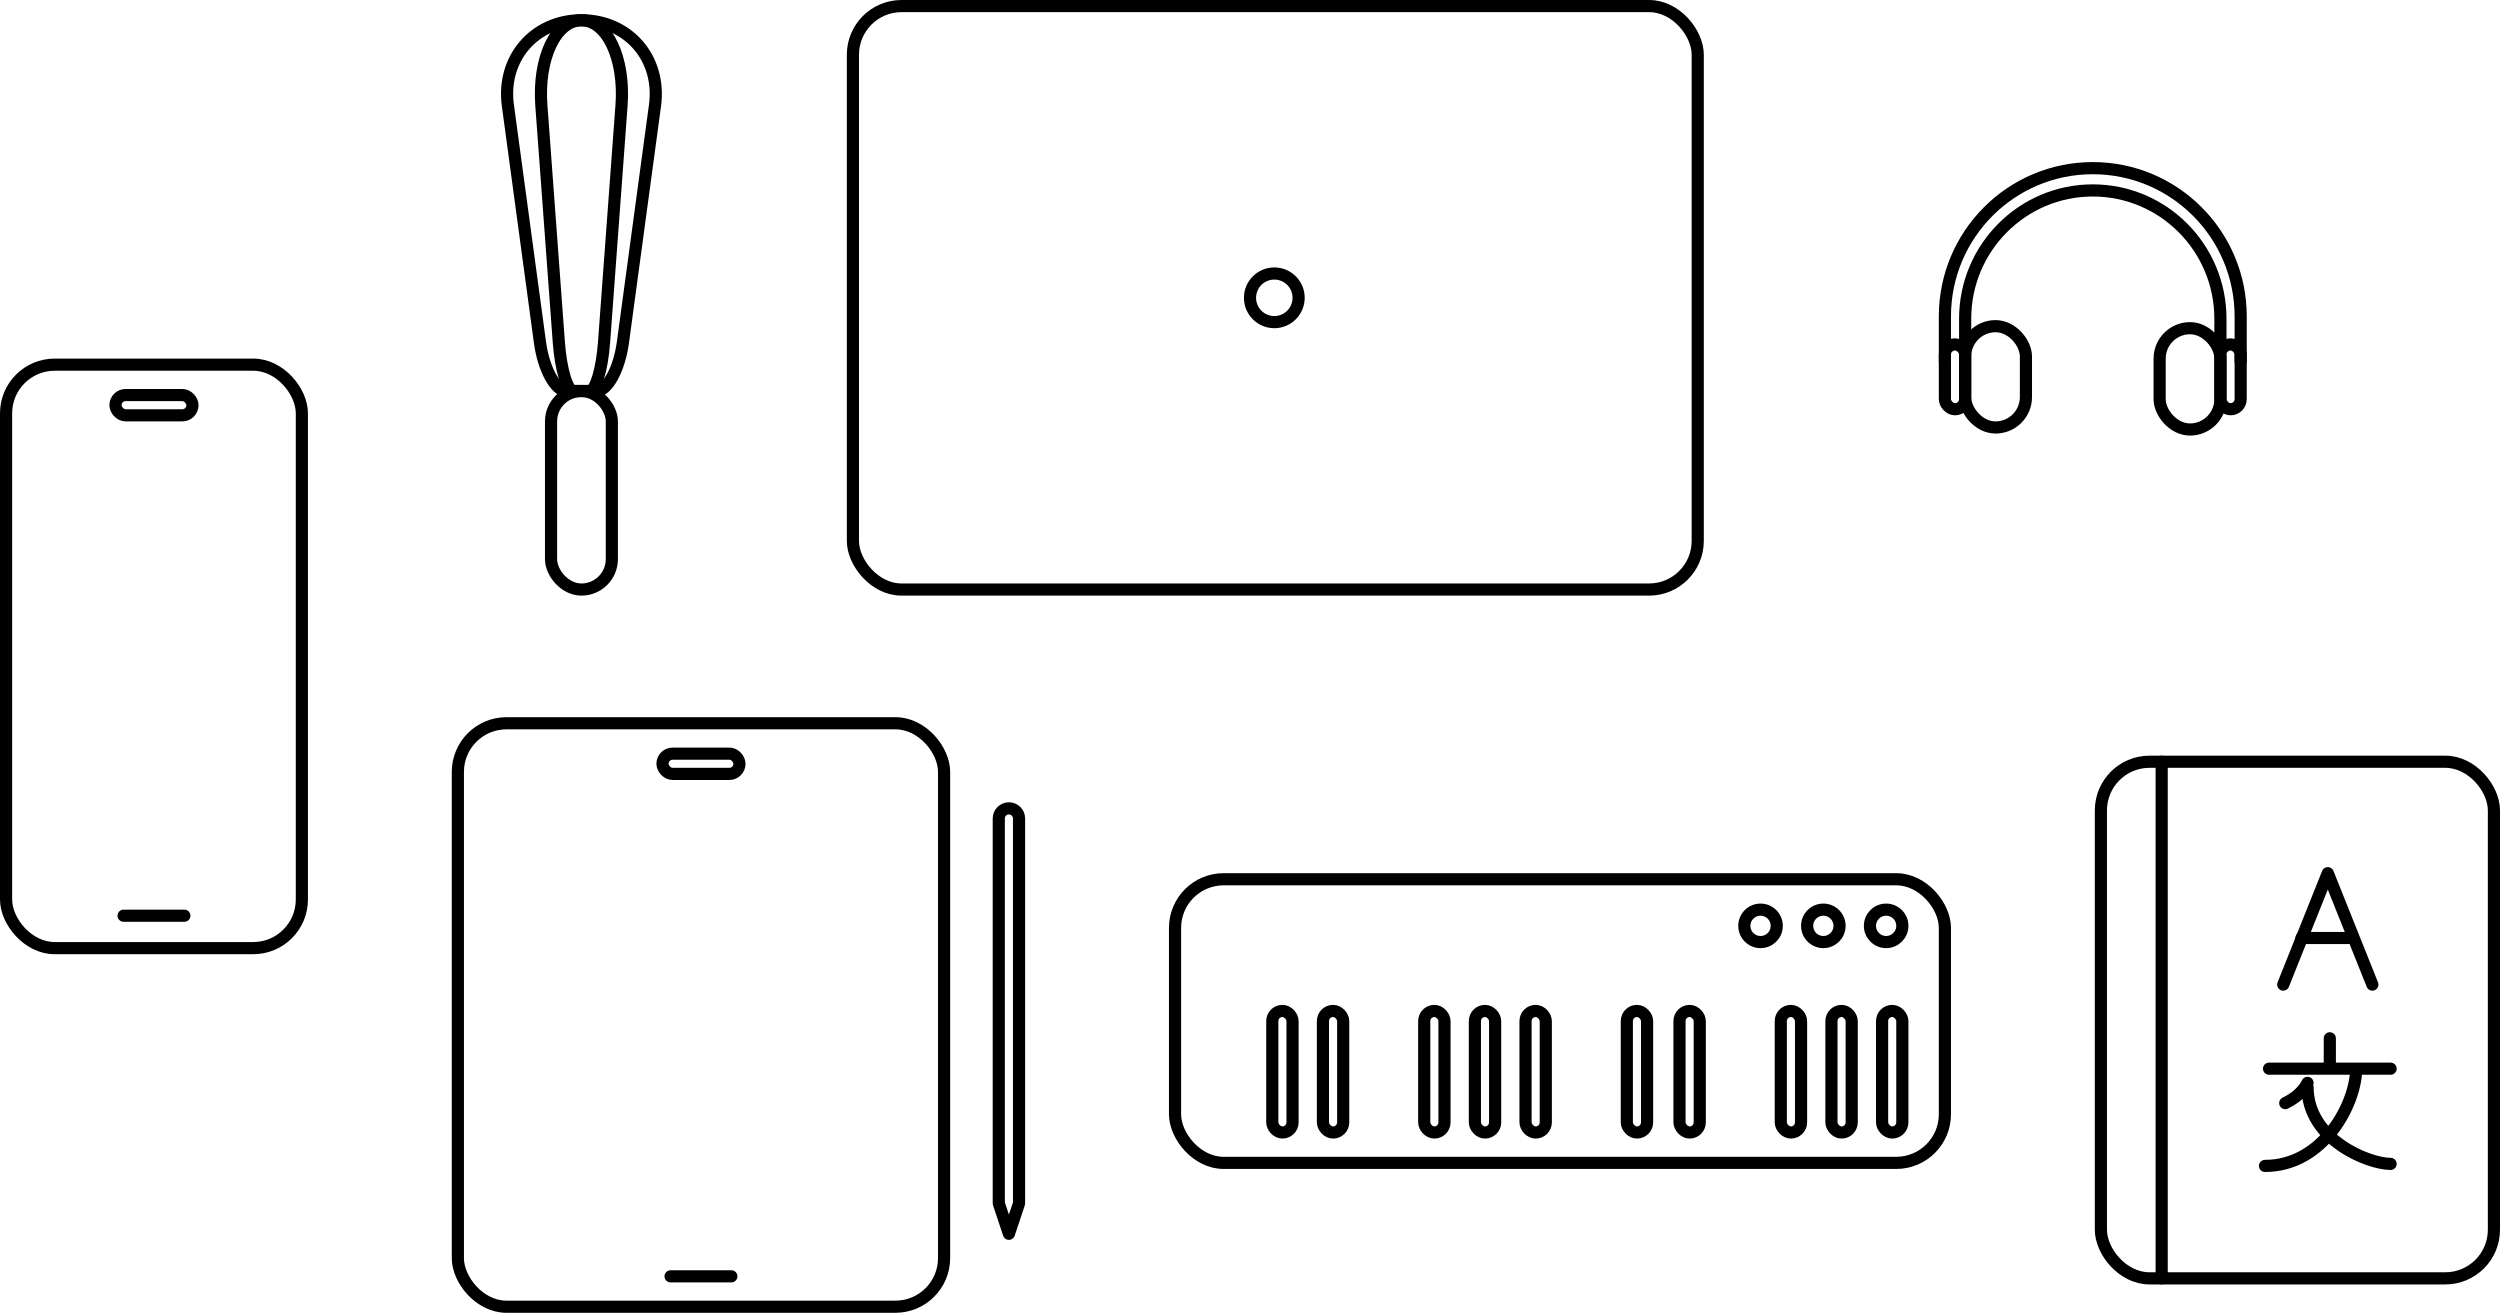 <svg xmlns="http://www.w3.org/2000/svg" width="100%" height="100%" viewBox="0 0 1234 648">
  <g fill="none" fill-rule="evenodd" stroke="currentColor" stroke-width="6" transform="translate(3 3)" stroke-linejoin="round">
    <g transform="translate(0 177)">
      <rect width="146" height="288" rx="24"/>
      <rect width="38" height="10" x="54" y="15" rx="5"/>
      <path d="M58,272 L88,272" stroke-linecap="round"/>
    </g>
    <g transform="translate(247 7)">
      <rect width="30" height="98" x="22" y="183" rx="15"/>
      <path d="M37,0 C60.196,0 76.454,18.804 73.314,42 L57.473,159 C55.679,172.255 49.817,183 44.382,183 L29.618,183 C24.183,183 18.321,172.255 16.527,159 L0.686,42 C-2.454,18.804 13.804,0 37,0 Z"/>
      <path d="M37,0 C49.64,0 58.5,18.804 56.788,42 L48.157,159 C47.179,172.255 43.985,183 41.023,183 L32.977,183 C30.015,183 26.821,172.255 25.843,159 L17.212,42 C15.5,18.804 24.36,0 37,0 Z"/>
    </g>
    <g transform="translate(223 354)">
      <rect width="240" height="288" rx="24"/>
      <path d="M105,273 L135,273" stroke-linecap="round"/>
      <rect width="38" height="10" x="101" y="15" rx="5"/>
      <path d="M272,42 C274.761,42 277,44.239 277,47 L277,237 L277,237 L272,252 L267,237 L267,47 C267,44.239 269.239,42 272,42 Z"/>
    </g>
    <g transform="translate(1034 372)">
      <rect width="194" height="255" y="1" rx="24"/>
      <path d="M30,1 L30,256" stroke-linecap="round"/>
      <g transform="translate(90 56)" stroke-linecap="round">
        <polyline points="0 55 22 0 44 55"/>
        <path d="M9,32 L32,32"/>
      </g>
      <g transform="translate(81 137)" stroke-linecap="round">
        <path d="M2 15.5L62 15.5M32 15.5L32 .5M62 62.5C51 62.5 21 50.5 21 24.5M10 32.5C12 31.5 18 28.5 21 22.5M45 15.5C45 32.5 29.015 63.5 0 63.5"/>
      </g>
    </g>
    <g transform="translate(418)">
      <rect width="417" height="288" rx="24"/>
      <circle cx="208" cy="144" r="12"/>
    </g>
    <g transform="translate(577 431)">
      <rect width="380" height="140" rx="24"/>
      <rect width="10" height="60" x="48" y="65" rx="5"/>
      <rect width="10" height="60" x="73" y="65" rx="5"/>
      <rect width="10" height="60" x="123" y="65" rx="5"/>
      <rect width="10" height="60" x="148" y="65" rx="5"/>
      <rect width="10" height="60" x="173" y="65" rx="5"/>
      <rect width="10" height="60" x="249" y="65" rx="5"/>
      <rect width="10" height="60" x="299" y="65" rx="5"/>
      <rect width="10" height="60" x="324" y="65" rx="5"/>
      <rect width="10" height="60" x="349" y="65" rx="5"/>
      <rect width="10" height="60" x="223" y="65" rx="5"/>
      <circle cx="289" cy="23" r="8"/>
      <circle cx="320" cy="23" r="8"/>
      <circle cx="351" cy="23" r="8"/>
    </g>
    <g transform="translate(957 80)">
      <rect width="30" height="50" x="10" y="78" rx="15"/>
      <rect width="10" height="32" y="87" rx="5"/>
      <rect width="10" height="32" x="136" y="87" rx="5"/>
      <rect width="30" height="50" x="106" y="79" rx="15"/>
      <path d="M146,96 L146,73.185 C146,32.766 113.317,0 73,0 C32.683,0 0,32.766 0,73.185 L0,96"/>
      <path d="M136,87 L136,74.333 C136,39.355 107.794,11 73,11 C38.206,11 10,39.355 10,74.333 L10,87"/>
    </g>
  </g>
</svg>

